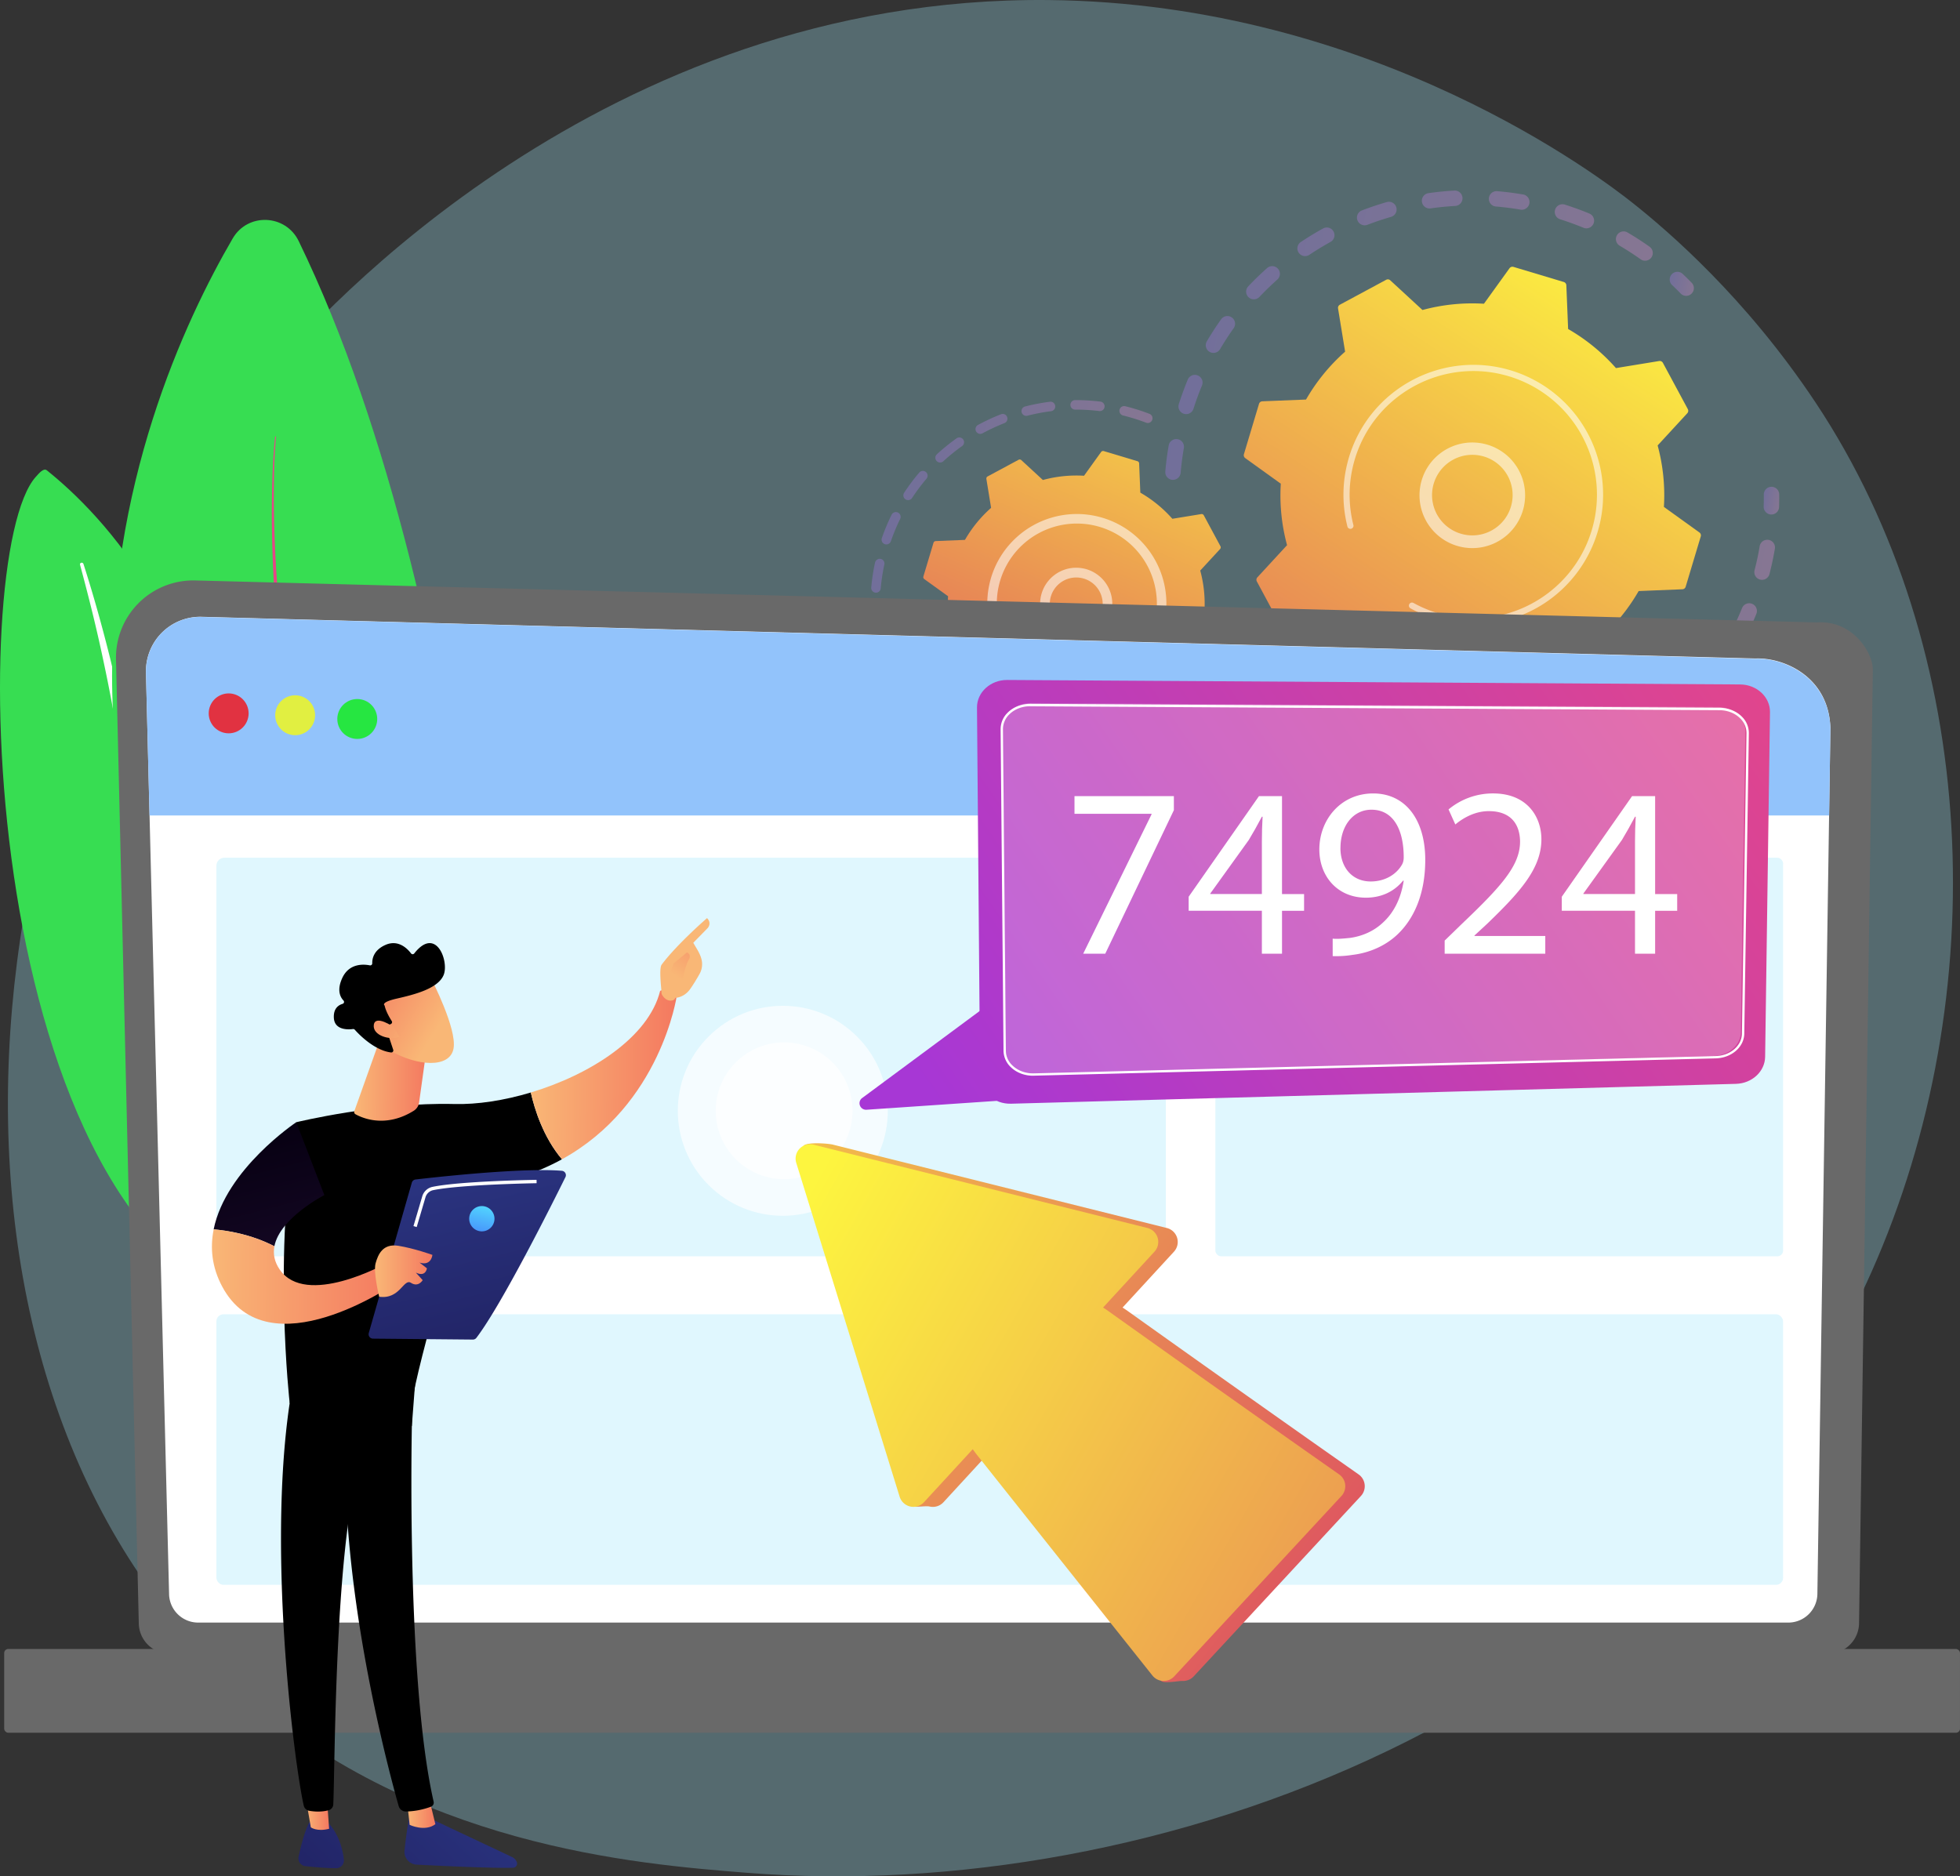 <svg xmlns="http://www.w3.org/2000/svg" xmlns:xlink="http://www.w3.org/1999/xlink" viewBox="0 0 2746.53 2629.41"><rect x="0" y="0" width="2746.53" height="2629.41" fill="#333333" stroke="none"/><defs><style>.cls-1{isolation:isolate;}.cls-2,.cls-22{fill:#a6e9fc;}.cls-2,.cls-6{opacity:0.3;}.cls-3{fill:#37dd52;}.cls-13,.cls-20,.cls-26,.cls-4,.cls-44{fill:#fff;}.cls-4{mix-blend-mode:soft-light;}.cls-5{fill:#e54687;}.cls-7{fill:url(#linear-gradient);}.cls-8{fill:url(#linear-gradient-2);}.cls-9{fill:url(#linear-gradient-3);}.cls-10{fill:url(#linear-gradient-4);}.cls-11{fill:url(#linear-gradient-5);}.cls-12{fill:url(#linear-gradient-6);}.cls-13{opacity:0.56;}.cls-14{fill:url(#linear-gradient-7);}.cls-15{fill:url(#linear-gradient-8);}.cls-16{fill:url(#linear-gradient-9);}.cls-17{fill:url(#linear-gradient-10);}.cls-18{fill:url(#linear-gradient-11);}.cls-19{fill:#696969;}.cls-21{fill:#92c3fb;}.cls-22{opacity:0.35;}.cls-23{fill:#fc0000;}.cls-23,.cls-24,.cls-25{opacity:0.74;}.cls-24{fill:#fdff00;}.cls-25{fill:#00f301;}.cls-26{opacity:0.67;}.cls-27{fill:url(#linear-gradient-12);}.cls-28{fill:url(#linear-gradient-13);}.cls-29{fill:url(#linear-gradient-14);}.cls-30{fill:url(#linear-gradient-15);}.cls-31{fill:url(#linear-gradient-16);}.cls-32{fill:url(#linear-gradient-17);}.cls-33{fill:url(#linear-gradient-18);}.cls-34{fill:url(#Gradiente_sem_nome_10);}.cls-35{fill:url(#linear-gradient-19);}.cls-36{fill:url(#linear-gradient-20);}.cls-37{fill:url(#linear-gradient-21);}.cls-38{fill:url(#linear-gradient-22);}.cls-39{fill:url(#linear-gradient-23);}.cls-40{fill:url(#linear-gradient-24);}.cls-41{fill:url(#linear-gradient-25);}.cls-42{fill:url(#linear-gradient-26);}.cls-43{fill:url(#linear-gradient-27);}.cls-44{opacity:0.23;}.cls-45{fill:url(#linear-gradient-28);}.cls-46{fill:url(#linear-gradient-29);}.cls-47{fill:url(#linear-gradient-30);}.cls-48{fill:url(#linear-gradient-31);}</style><linearGradient id="linear-gradient" x1="2198.1" y1="368.4" x2="2813.32" y2="368.4" gradientTransform="translate(51.96 40.6) rotate(10.92)" gradientUnits="userSpaceOnUse"><stop offset="0" stop-color="#b37cff"/><stop offset="1" stop-color="#f895e7"/></linearGradient><linearGradient id="linear-gradient-2" x1="2843.23" y1="206.33" x2="2879.17" y2="206.33" xlink:href="#linear-gradient"/><linearGradient id="linear-gradient-3" x1="3029.75" y1="480.88" x2="3054.41" y2="480.88" xlink:href="#linear-gradient"/><linearGradient id="linear-gradient-4" x1="2425.99" y1="761.36" x2="3059.69" y2="761.36" xlink:href="#linear-gradient"/><linearGradient id="linear-gradient-5" x1="2362.82" y1="894.96" x2="2398.3" y2="894.96" xlink:href="#linear-gradient"/><linearGradient id="linear-gradient-6" x1="2746.58" y1="747.52" x2="2077.63" y2="1773.25" gradientUnits="userSpaceOnUse"><stop offset="0" stop-color="#fdf53f"/><stop offset="1" stop-color="#d93c65"/></linearGradient><linearGradient id="linear-gradient-7" x1="1832.15" y1="880.86" x2="1849.69" y2="880.86" xlink:href="#linear-gradient"/><linearGradient id="linear-gradient-8" x1="1825.04" y1="683.84" x2="2168.73" y2="683.84" xlink:href="#linear-gradient"/><linearGradient id="linear-gradient-9" x1="1978.45" y1="1013.31" x2="2370.72" y2="1013.31" xlink:href="#linear-gradient"/><linearGradient id="linear-gradient-10" x1="1935.32" y1="1037.87" x2="1962.15" y2="1037.87" xlink:href="#linear-gradient"/><linearGradient id="linear-gradient-11" x1="2162.27" y1="799.05" x2="1805.5" y2="1621.61" xlink:href="#linear-gradient-6"/><linearGradient id="linear-gradient-12" x1="14116.39" y1="2823.09" x2="13668.49" y2="3310.27" gradientTransform="translate(-12907.78 -63.47) rotate(0.54)" gradientUnits="userSpaceOnUse"><stop offset="0" stop-color="#2b3582"/><stop offset="1" stop-color="#150e42"/></linearGradient><linearGradient id="linear-gradient-13" x1="13971.01" y1="2859.27" x2="14010.79" y2="2859.27" gradientTransform="translate(-12907.78 -63.47) rotate(0.54)" gradientUnits="userSpaceOnUse"><stop offset="0" stop-color="#f9b776"/><stop offset="1" stop-color="#f47960"/></linearGradient><linearGradient id="linear-gradient-14" x1="14015.91" y1="2730.7" x2="13568" y2="3217.9" xlink:href="#linear-gradient-12"/><linearGradient id="linear-gradient-15" x1="13827.62" y1="2857.22" x2="13861.97" y2="2857.22" xlink:href="#linear-gradient-13"/><linearGradient id="linear-gradient-16" x1="14134.77" y1="1821.32" x2="14338.03" y2="1821.32" xlink:href="#linear-gradient-13"/><linearGradient id="linear-gradient-17" x1="-3846.02" y1="1786.32" x2="-3709.63" y2="2096.64" gradientTransform="matrix(-1, -0.01, -0.01, 1, -2461.06, 36.7)" xlink:href="#linear-gradient-13"/><linearGradient id="linear-gradient-18" x1="14337.05" y1="1683.91" x2="14393.97" y2="1596.41" xlink:href="#linear-gradient-13"/><linearGradient id="Gradiente_sem_nome_10" x1="-1176.02" y1="1967.83" x2="-1411.53" y2="2874.56" gradientTransform="matrix(-1, 0, 0, 1, -364.17, 0)" gradientUnits="userSpaceOnUse"><stop offset="0" stop-color="#060011"/><stop offset="1" stop-color="#4c246d"/></linearGradient><linearGradient id="linear-gradient-19" x1="13689.99" y1="2109.21" x2="13947.21" y2="2109.21" xlink:href="#linear-gradient-13"/><linearGradient id="linear-gradient-20" x1="13887.51" y1="1834.23" x2="13989.21" y2="1834.23" xlink:href="#linear-gradient-13"/><linearGradient id="linear-gradient-21" x1="4917.25" y1="7838.4" x2="4879.25" y2="7713.05" gradientTransform="matrix(0.75, -0.66, 0.66, 0.75, -7774.38, -818.16)" xlink:href="#linear-gradient-13"/><linearGradient id="linear-gradient-22" x1="4878.4" y1="7837.81" x2="4844.21" y2="7725.04" gradientTransform="matrix(0.75, -0.66, 0.66, 0.75, -7774.38, -818.16)" xlink:href="#linear-gradient-13"/><linearGradient id="linear-gradient-23" x1="13727.86" y1="2012.35" x2="13869.79" y2="2603.75" gradientTransform="translate(-12639.5)" xlink:href="#linear-gradient-12"/><linearGradient id="linear-gradient-24" x1="13630.6" y1="2168.81" x2="13711.02" y2="2168.81" gradientTransform="translate(-12639.5)" xlink:href="#linear-gradient-13"/><linearGradient id="linear-gradient-25" x1="-1509.74" y1="2075.43" x2="-1488.52" y2="2163.81" gradientTransform="matrix(-1, 0, 0, 1, -364.17, 0)" gradientUnits="userSpaceOnUse"><stop offset="0" stop-color="#53d8ff"/><stop offset="1" stop-color="#3840f7"/></linearGradient><linearGradient id="linear-gradient-26" x1="1769.49" y1="1923.12" x2="3090.93" y2="1004.72" gradientUnits="userSpaceOnUse"><stop offset="0" stop-color="#a737d5"/><stop offset="1" stop-color="#ef497a"/></linearGradient><linearGradient id="linear-gradient-27" x1="1830.05" y1="2010.26" x2="3151.5" y2="1091.85" xlink:href="#linear-gradient-26"/><linearGradient id="linear-gradient-28" x1="1147.52" y1="1768.4" x2="2474.93" y2="2785.07" xlink:href="#linear-gradient-6"/><linearGradient id="linear-gradient-29" x1="1144.29" y1="1706.72" x2="2525.35" y2="2764.48" xlink:href="#linear-gradient-6"/><linearGradient id="linear-gradient-30" x1="1526.72" y1="2181.2" x2="3153.37" y2="3112.18" xlink:href="#linear-gradient-6"/><linearGradient id="linear-gradient-31" x1="1567.91" y1="2109.22" x2="3194.57" y2="3040.2" xlink:href="#linear-gradient-6"/></defs><g class="cls-1"><g id="Illustration"><path class="cls-2" d="M3088,2170.13c-276.11,620.58-1005,887.13-1576,841.69-155.92-12.41-469.65-37.38-714.61-260.13-470.42-427.77-398-1321.92,52.36-1848.35,58-67.8,459.42-522,1085-515.93,458,4.45,779.45,253.22,818.54,284.21,49.37,39.16,158.28,132.19,256.44,279.78C3240.27,1298.2,3260.55,1782.33,3088,2170.13Z" transform="translate(-465.61 -387.35)"/><path class="cls-3" d="M515.93,1055.4c4.62-5.09,10.73-12.58,15.25-9,73.16,58.46,251.77,235.13,235.75,556.84C746.83,2006.91,846.09,2150,962.4,2235c-24.14,2.79-70,5.65-122.4-9C434.42,2112.48,417.1,1164.31,515.93,1055.4Z" transform="translate(-465.61 -387.35)"/><path class="cls-4" d="M577.76,1178.78c12,44.37,23.15,88.91,32.56,133.73q14.46,67.14,24.61,134.85c6.56,45.13,12.24,90.34,15.89,135.65,3.87,45.3,5.68,90.65,7.34,136.17,1.93,45.5,3.6,91.34,10.2,137.31s18.94,91.92,39.75,134.72c5.2,10.67,10.62,21.3,16.64,31.53,5.82,10.34,12.12,20.45,18.6,30.46a521,521,0,0,0,43.38,57.33c31.81,36.23,69.25,68,109.84,94.56a9.43,9.43,0,0,0,12.81-2.14,8.63,8.63,0,0,0-2.44-12.09l0,0c-9.69-6.72-19.28-13.53-28.54-20.71-4.69-3.53-9.21-7.24-13.8-10.87-4.45-3.78-9.05-7.41-13.37-11.32a498.25,498.25,0,0,1-49.1-49.35c-30.36-34.85-55.55-74-75.5-114.89a441.73,441.73,0,0,1-24.33-63.28,488.49,488.49,0,0,1-14.5-66c-6.77-44.61-8.82-90-11.08-135.47s-5-91.22-9.65-136.83q-3.39-34.2-8.06-68.31c-1.49-11.37-3.2-22.72-4.9-34.07s-3.69-22.67-5.66-34q-12-67.87-28.3-135c-11.12-44.7-23.47-89.15-37.59-133.12a2.59,2.59,0,0,0-3.1-1.66A2.28,2.28,0,0,0,577.76,1178.78Z" transform="translate(-465.61 -387.35)"/><path class="cls-3" d="M1154.28,2352c14.89,13,38.1,1.85,37.46-17.88-7.06-217.26-50.83-1080-307.56-1608.9-18.33-37.76-71.3-40.05-92.45-3.78C658.11,950.62,354.59,1655.59,1154.28,2352Z" transform="translate(-465.61 -387.35)"/><path class="cls-5" d="M851.11,999.44c-3,28.49-3.94,57.1-4.4,85.7s0,57.22,1.09,85.81c2.1,57.19,6.88,114.26,13.47,171.12s15.26,113.48,25.5,169.82,22.56,112.29,36,168l10.41,41.68,11.14,41.5,5.6,20.73,6,20.64,12,41.25c16.91,54.73,34.31,109.35,53.85,163.22q57.67,162,129.94,318.29a11.65,11.65,0,0,0,21.16-9.75l-.09-.18q-74.07-154.12-134.33-314.45c-20.29-53.29-38.48-107.36-56.2-161.57l-12.61-40.88-6.3-20.44-5.91-20.56-11.75-41.13-11-41.34c-14.27-55.23-27.44-110.78-38.55-166.76s-20.62-112.27-28.15-168.86-13.16-113.44-16.17-170.47q-2.37-42.76-2.48-85.62c0-28.54.52-57.15,3-85.57v0a.6.6,0,0,0-.55-.65A.59.59,0,0,0,851.11,999.44Z" transform="translate(-465.61 -387.35)"/><g class="cls-6"><path class="cls-7" d="M2107.25,1059.62a10.78,10.78,0,0,1-8.69-11.51c1-12.14,2.64-24.41,4.73-36.48a10.77,10.77,0,0,1,12.46-8.79l.21,0a10.78,10.78,0,0,1,8.58,12.43c-2,11.46-3.49,23.12-4.49,34.65a10.79,10.79,0,0,1-11.68,9.82A10.41,10.41,0,0,1,2107.25,1059.62Zm18.47-92.13a11.3,11.3,0,0,1-1.24-.32,10.78,10.78,0,0,1-7-13.55c3.71-11.66,8-23.27,12.62-34.52a10.79,10.79,0,0,1,19.93,8.26c-4.44,10.69-8.47,21.73-12,32.81A10.79,10.79,0,0,1,2125.72,967.49ZM2164,881.71a10.55,10.55,0,0,1-3.44-1.3,10.78,10.78,0,0,1-3.81-14.77c6.2-10.52,12.93-20.9,20-30.85a10.78,10.78,0,1,1,17.57,12.51c-6.72,9.45-13.12,19.31-19,29.3A10.79,10.79,0,0,1,2164,881.71Zm56.53-75.07a10.61,10.61,0,0,1-5.36-2.76,10.79,10.79,0,0,1-.42-15.25c8.4-8.87,17.29-17.48,26.42-25.6a10.78,10.78,0,0,1,14.33,16.12c-8.66,7.71-17.1,15.89-25.09,24.32A10.74,10.74,0,0,1,2220.56,806.64Zm71.85-60.58a10.78,10.78,0,0,1-3.95-19.56c10.14-6.77,20.71-13.2,31.42-19.11a10.79,10.79,0,0,1,10.42,18.89c-10.18,5.62-20.22,11.73-29.86,18.16A10.74,10.74,0,0,1,2292.41,746.06Zm83.46-43.17a10.79,10.79,0,0,1-1.83-20.67c11.4-4.36,23.13-8.3,34.87-11.68a10.79,10.79,0,0,1,6,20.73c-11.15,3.22-22.3,7-33.13,11.1A10.68,10.68,0,0,1,2375.87,702.89Zm393,49.62a10.68,10.68,0,0,1-4.19-1.79c-9.45-6.71-19.32-13.09-29.34-19a10.78,10.78,0,1,1,10.92-18.6c10.55,6.19,21,12.91,30.9,20a10.79,10.79,0,0,1-8.29,19.39ZM2466.76,679.3a10.79,10.79,0,0,1,.52-21.27c12.09-1.73,24.4-2.94,36.59-3.62a10.79,10.79,0,0,1,1.2,21.54c-11.58.64-23.27,1.8-34.74,3.43A10.65,10.65,0,0,1,2466.76,679.3Zm219.79,27.83a10.08,10.08,0,0,1-2.08-.62c-10.72-4.42-21.77-8.43-32.85-11.94a10.79,10.79,0,0,1,6.51-20.57c11.65,3.69,23.29,7.92,34.57,12.57a10.78,10.78,0,0,1-6.15,20.56Zm-125.91-30.52a10.79,10.79,0,0,1,3-21.34c12.15,1,24.42,2.59,36.47,4.66l.23,0a10.79,10.79,0,0,1-3.87,21.22c-11.44-1.95-23.1-3.44-34.65-4.41C2561.4,676.73,2561,676.68,2560.64,676.61Z" transform="translate(-465.61 -387.35)"/><path class="cls-8" d="M2826.39,801.75a10.66,10.66,0,0,1-5.67-3.06c-3.88-4-7.91-8-12-11.8a10.78,10.78,0,0,1,14.82-15.67c4.28,4,8.52,8.22,12.6,12.41a10.79,10.79,0,0,1-9.77,18.12Z" transform="translate(-465.61 -387.35)"/></g><g class="cls-6"><path class="cls-9" d="M2945.76,1108.17a10.79,10.79,0,0,1-8.73-10.93c.18-5.56.24-11.22.18-16.81a10.79,10.79,0,0,1,21.58-.21c.05,5.89,0,11.85-.2,17.7a10.79,10.79,0,0,1-11.12,10.44A11.77,11.77,0,0,1,2945.76,1108.17Z" transform="translate(-465.61 -387.35)"/><path class="cls-10" d="M2446.73,1507.78q-7.3-1.41-14.63-3.08a10.79,10.79,0,0,1,4.8-21c11.25,2.57,22.59,4.67,33.82,6.27a10.79,10.79,0,0,1-3,21.36C2460.73,1510.3,2453.68,1509.12,2446.73,1507.78Zm-69.15-19.5a11.11,11.11,0,0,1-1.77-.5c-11.27-4.24-22.48-9-33.32-14.16a10.78,10.78,0,0,1,9.26-19.48c10.3,4.9,20.95,9.42,31.65,13.45a10.79,10.79,0,0,1-5.82,20.69Zm146.71,27.1a10.79,10.79,0,0,1,2.1-21.38c11.4,0,23-.38,34.34-1.3a10.78,10.78,0,1,1,1.73,21.5c-12,1-24.16,1.43-36.16,1.37A11,11,0,0,1,2524.29,1515.38Zm-229.17-69a10.94,10.94,0,0,1-3.88-1.58c-10-6.6-19.93-13.72-29.38-21.14a10.78,10.78,0,0,1,13.32-17c9,7,18.36,13.8,27.91,20.07a10.79,10.79,0,0,1-8,19.61Zm321.06,59.17a10.79,10.79,0,0,1-.29-21.13c11.12-2.46,22.3-5.42,33.21-8.82a10.79,10.79,0,1,1,6.41,20.6c-11.49,3.57-23.26,6.7-35,9.28A10.7,10.7,0,0,1,2616.18,1505.55Zm87.51-29.76a10.78,10.78,0,0,1-2.54-20.36c10.35-4.84,20.61-10.18,30.5-15.86a10.79,10.79,0,0,1,10.75,18.71c-10.42,6-21.22,11.59-32.1,16.69A10.75,10.75,0,0,1,2703.69,1475.79Zm78.94-48.12a10.79,10.79,0,0,1-4.54-19.13c9-7,17.91-14.43,26.32-22.12a10.79,10.79,0,1,1,14.56,15.92c-8.86,8.09-18.18,15.93-27.7,23.28A10.78,10.78,0,0,1,2782.63,1427.67Zm66.56-64.19A10.79,10.79,0,0,1,2843,1346c7.3-8.79,14.31-18,20.83-27.35a10.79,10.79,0,1,1,17.7,12.33c-6.87,9.86-14.25,19.55-21.94,28.8A10.77,10.77,0,0,1,2849.19,1363.48Zm50.87-77.27a10.79,10.79,0,0,1-7.57-15.49c5.17-10.16,10-20.67,14.28-31.25a10.79,10.79,0,1,1,20,8.13c-4.53,11.14-9.59,22.21-15,32.91A10.79,10.79,0,0,1,2900.06,1286.21Zm32.63-86.5-.65-.14a10.79,10.79,0,0,1-7.77-13.13c2.1-8.15,4-16.45,5.55-24.69.58-3,1.12-6,1.62-9a10.79,10.79,0,0,1,12.45-8.82,10.67,10.67,0,0,1,8.82,12.44c-.53,3.14-1.1,6.27-1.71,9.41-1.67,8.67-3.63,17.41-5.83,26A10.78,10.78,0,0,1,2932.69,1199.71Z" transform="translate(-465.61 -387.35)"/><path class="cls-11" d="M2223.74,1387.16a10.74,10.74,0,0,1-5.71-3.1c-4.06-4.2-8.1-8.57-12-13a10.78,10.78,0,1,1,16.12-14.33c3.73,4.19,7.57,8.34,11.42,12.33a10.79,10.79,0,0,1-9.81,18.08Z" transform="translate(-465.61 -387.35)"/></g><path class="cls-12" d="M2261.72,1267.07a5,5,0,0,0,5.25,2.58l60.55-9.89a267.54,267.54,0,0,0,67.09,54.76l2.49,61.26a5.05,5.05,0,0,0,3.59,4.63l70.49,21.15a5.07,5.07,0,0,0,5.55-1.89l35.8-49.78a267.37,267.37,0,0,0,86.15-8.78l45.11,41.59a5,5,0,0,0,5.8.73l64.8-34.89a5,5,0,0,0,2.59-5.25l-9.89-60.56a267.11,267.11,0,0,0,54.75-67.09l61.27-2.49a5,5,0,0,0,4.62-3.58l21.15-70.5a5,5,0,0,0-1.88-5.54l-49.78-35.8a267.31,267.31,0,0,0-8.78-86.15L2830,966.47a5.06,5.06,0,0,0,.73-5.81l-34.9-64.8a5.05,5.05,0,0,0-5.25-2.59l-60.55,9.9A267.15,267.15,0,0,0,2663,848.41l-2.49-61.27a5.05,5.05,0,0,0-3.59-4.62l-70.49-21.15a5,5,0,0,0-5.54,1.89L2545.05,813a267.28,267.28,0,0,0-86.14,8.78l-45.12-41.59a5,5,0,0,0-5.8-.73l-64.8,34.89a5,5,0,0,0-2.59,5.25l9.89,60.56a267.11,267.11,0,0,0-54.75,67.09l-61.27,2.48a5,5,0,0,0-4.62,3.59l-21.15,70.5a5,5,0,0,0,1.89,5.54l49.78,35.8a267.06,267.06,0,0,0,8.78,86.15l-41.59,45.11a5,5,0,0,0-.73,5.81Z" transform="translate(-465.61 -387.35)"/><path class="cls-13" d="M2514.73,1154.1a74,74,0,1,1,10.79,1.27A74.1,74.1,0,0,1,2514.73,1154.1Zm24.92-128.32a57.69,57.69,0,0,0-8.35-1,56.45,56.45,0,1,0,8.35,1Z" transform="translate(-465.61 -387.35)"/><path class="cls-13" d="M2496,1259.3a182.56,182.56,0,0,1-18.15-4.46h0c-1.9-.56-3.78-1.16-5.66-1.79a183.12,183.12,0,0,1-26.79-11.43l-.35-.18-1-.53-1.92-1.05a4.31,4.31,0,0,1-2.16-4.59,4.45,4.45,0,0,1,.47-1.27,4.31,4.31,0,0,1,5.86-1.69,173.44,173.44,0,0,0,197.18-20.72,172.17,172.17,0,0,0,52.6-81.19,177.75,177.75,0,0,0,4.26-17.32,173.31,173.31,0,0,0-120.44-198.44c-91.55-27.45-188.3,24.67-215.75,116.18a169.84,169.84,0,0,0-4.2,17.1,172.65,172.65,0,0,0,2.15,75.18,4.44,4.44,0,0,1,.06,1.88,4.32,4.32,0,0,1-8.42.24,181.43,181.43,0,0,1-2.27-78.93q1.76-9,4.41-18c28.82-96.07,130.46-150.77,226.5-122a182,182,0,0,1,126.44,208.32q-1.77,9.13-4.47,18.18A181.95,181.95,0,0,1,2496,1259.3Z" transform="translate(-465.61 -387.35)"/><g class="cls-6"><path class="cls-14" d="M1692,1269a6.66,6.66,0,0,1-5.37-5.91c-.53-5.63-.91-11.35-1.11-17a6.66,6.66,0,1,1,13.32-.46c.19,5.39.55,10.84,1.06,16.21a6.64,6.64,0,0,1-7.9,7.17Z" transform="translate(-465.61 -387.35)"/><path class="cls-15" d="M1691.84,1217.79a6.66,6.66,0,0,1-5.36-7.13,289.53,289.53,0,0,1,4.07-29q.59-3,1.24-6a6.89,6.89,0,0,1,7.91-5.12,6.67,6.67,0,0,1,5.12,7.91c-.42,1.93-.81,3.85-1.18,5.78a277.14,277.14,0,0,0-3.9,27.68,6.65,6.65,0,0,1-7.22,6C1692.29,1217.86,1692.06,1217.83,1691.84,1217.79Zm14.53-67.63a6,6,0,0,1-.92-.25,6.67,6.67,0,0,1-4.12-8.48A288.39,288.39,0,0,1,1715,1108.7a6.66,6.66,0,0,1,12,5.87,275.19,275.19,0,0,0-13,31.23A6.67,6.67,0,0,1,1706.37,1150.16Zm30.5-62.09a6.66,6.66,0,0,1-4.3-10.2,287.68,287.68,0,0,1,21.28-28.39,6.66,6.66,0,0,1,10.14,8.63,273.56,273.56,0,0,0-20.28,27.08A6.68,6.68,0,0,1,1736.87,1088.07Zm44.83-52.69a6.66,6.66,0,0,1-3.23-11.45,287.53,287.53,0,0,1,27.57-22.32,6.66,6.66,0,0,1,7.72,10.86,275.89,275.89,0,0,0-26.29,21.28A6.62,6.62,0,0,1,1781.7,1035.38ZM1838,995.24a6.66,6.66,0,0,1-1.92-12.4,291.88,291.88,0,0,1,32.15-14.94,6.66,6.66,0,1,1,4.87,12.4,278.69,278.69,0,0,0-30.67,14.26A6.66,6.66,0,0,1,1838,995.24ZM1902.4,970a6.67,6.67,0,0,1-.39-13,284.85,284.85,0,0,1,34.81-6.65,6.66,6.66,0,0,1,1.69,13.22,272.17,272.17,0,0,0-33.2,6.34A6.67,6.67,0,0,1,1902.4,970Zm68.57-8.75a6.66,6.66,0,0,1,1.25-13.2,287.78,287.78,0,0,1,35.4,2.1,6.66,6.66,0,0,1-1.61,13.23,274.8,274.8,0,0,0-33.76-2A6,6,0,0,1,1971,961.25ZM2072.69,980a6.61,6.61,0,0,1-1.13-.33,277.87,277.87,0,0,0-28-9c-1.43-.39-2.85-.76-4.27-1.1a6.67,6.67,0,0,1-4.87-8.07,6.6,6.6,0,0,1,8.07-4.87c1.51.38,3,.76,4.52,1.17a289.7,289.7,0,0,1,29.32,9.48,6.66,6.66,0,0,1-3.64,12.76Z" transform="translate(-465.61 -387.35)"/></g><g class="cls-6"><path class="cls-16" d="M1922.51,1519.1A6.66,6.66,0,0,1,1925,1506a274.41,274.41,0,0,0,33,3.89,6.66,6.66,0,1,1-.75,13.3,290.88,290.88,0,0,1-34.63-4.07Zm-33.13-8-.7-.18a292.22,292.22,0,0,1-32.68-12.2,6.67,6.67,0,0,1,5.41-12.19,276.79,276.79,0,0,0,31.18,11.65,6.67,6.67,0,0,1-3.21,12.92Zm101,11.84a6.66,6.66,0,0,1,.82-13.19,274.28,274.28,0,0,0,33-4.22,6.67,6.67,0,0,1,2.49,13.1,288.72,288.72,0,0,1-34.61,4.41A6.46,6.46,0,0,1,1990.42,1522.92Zm-163.23-39.49a6.63,6.63,0,0,1-2.17-.83,284,284,0,0,1-28.78-19.75,6.66,6.66,0,1,1,8.2-10.5,275.21,275.21,0,0,0,27.44,18.83,6.66,6.66,0,0,1-4.69,12.25Zm230,26.78a6.66,6.66,0,0,1-.77-12.89,273.77,273.77,0,0,0,31-12,6.66,6.66,0,0,1,5.57,12.11,289.54,289.54,0,0,1-32.52,12.62A6.72,6.72,0,0,1,2057.24,1510.21Zm61.82-28.37a6.67,6.67,0,0,1-2.23-12.22,278,278,0,0,0,27.26-19.1,6.66,6.66,0,0,1,8.29,10.43,292,292,0,0,1-28.57,20A6.64,6.64,0,0,1,2119.06,1481.84Zm53.26-42.36a6.67,6.67,0,0,1-3.48-11.22,272.33,272.33,0,0,0,21.87-25.08,6.66,6.66,0,1,1,10.56,8.13,287.58,287.58,0,0,1-22.94,26.3A6.68,6.68,0,0,1,2172.32,1439.48Z" transform="translate(-465.61 -387.35)"/><path class="cls-17" d="M1773.3,1441.36a6.62,6.62,0,0,1-3.45-1.83c-4-4-8-8.2-11.68-12.39a6.66,6.66,0,1,1,10-8.85c3.55,4,7.3,8,11.15,11.82a6.66,6.66,0,0,1-6,11.25Z" transform="translate(-465.61 -387.35)"/></g><path class="cls-18" d="M1795,1357.91a3.38,3.38,0,0,0,3.51,1.73l40.53-6.62a179.1,179.1,0,0,0,44.89,36.64l1.66,41a3.4,3.4,0,0,0,2.4,3.1l47.18,14.15a3.38,3.38,0,0,0,3.7-1.26l24-33.31a178.89,178.89,0,0,0,57.65-5.88l30.18,27.83a3.39,3.39,0,0,0,3.89.49l43.36-23.35a3.37,3.37,0,0,0,1.73-3.51l-6.62-40.52a178.71,178.71,0,0,0,36.64-44.9l41-1.66a3.36,3.36,0,0,0,3.09-2.4l14.15-47.17a3.36,3.36,0,0,0-1.26-3.71l-33.31-24a178.88,178.88,0,0,0-5.87-57.65l27.83-30.18a3.39,3.39,0,0,0,.49-3.89l-23.35-43.36a3.38,3.38,0,0,0-3.52-1.73l-40.52,6.62a178.66,178.66,0,0,0-44.89-36.64l-1.67-41a3.35,3.35,0,0,0-2.4-3.09l-47.17-14.15a3.36,3.36,0,0,0-3.71,1.26l-23.95,33.31A178.61,178.61,0,0,0,1927,1060l-30.19-27.83a3.34,3.34,0,0,0-3.88-.49L1849.55,1055a3.37,3.37,0,0,0-1.73,3.52l6.61,40.52a178.84,178.84,0,0,0-36.63,44.89l-41,1.67a3.35,3.35,0,0,0-3.09,2.4l-14.16,47.17a3.38,3.38,0,0,0,1.27,3.71l33.31,24a178.85,178.85,0,0,0,5.87,57.64l-27.83,30.19a3.38,3.38,0,0,0-.49,3.88Z" transform="translate(-465.61 -387.35)"/><path class="cls-13" d="M1964.1,1283.18a50.57,50.57,0,1,1,7.42.87A51.85,51.85,0,0,1,1964.1,1283.18Zm16.68-85.87a38.3,38.3,0,0,0-5.4-.64,37.07,37.07,0,0,0-3.27,74.07h0a37.07,37.07,0,0,0,8.67-73.43Z" transform="translate(-465.61 -387.35)"/><path class="cls-13" d="M1951,1356.39q-6.21-1.2-12.39-3.05a126,126,0,0,1-23.62-9.78l-1-.56a6.66,6.66,0,1,1,6.43-11.66,112.6,112.6,0,0,0,22,9.23h0l1.26.37a111.06,111.06,0,0,0,54.9,1.84,112.87,112.87,0,0,0,28.36-10.4l.22-.12.67-.36a112.15,112.15,0,1,0-162-71.26,6.66,6.66,0,1,1-12.91,3.27,125.25,125.25,0,0,1-1.57-54.45q1.22-6.26,3-12.38a125.51,125.51,0,0,1,243.5,59.58c-.81,4.19-1.84,8.38-3.08,12.53C2076.18,1331.36,2013.36,1368.42,1951,1356.39Z" transform="translate(-465.61 -387.35)"/><path class="cls-19" d="M660.08,2661.73a43.09,43.09,0,0,0,43,42.95H3027.69a43.1,43.1,0,0,0,43-42.95L3090,1325.83c0-23.62-27.83-69.73-78.83-66.26L739.31,1200.78a108.33,108.33,0,0,0-111.15,110.8Z" transform="translate(-465.61 -387.35)"/><path class="cls-20" d="M702.52,2620.53a40.79,40.79,0,0,0,40.67,40.67H2971.63a40.79,40.79,0,0,0,40.67-40.67l18.25-1212.74c-2.15-73-66.13-99.21-104.91-97.66L748.25,1251.71a76.13,76.13,0,0,0-78.11,77.91Z" transform="translate(-465.61 -387.35)"/><rect class="cls-19" x="471.5" y="2698.2" width="2740.64" height="117.38" rx="5.65" transform="translate(3218.02 5126.42) rotate(180)"/><path class="cls-21" d="M3028.74,1530.09l1.81-121.52c-2.15-73-66.13-99.6-104.91-98L748.25,1251.91a76,76,0,0,0-55.76,22.1,77.72,77.72,0,0,0-22.35,56.45l5,199.63Z" transform="translate(-465.61 -387.35)"/><rect class="cls-22" x="303.25" y="1201.98" width="1330.43" height="558.58" rx="11.17"/><rect class="cls-22" x="1703.08" y="1201.98" width="795.55" height="558.58" rx="8"/><rect class="cls-22" x="303.25" y="1841.8" width="2195.38" height="379.16" rx="9.83"/><circle class="cls-23" cx="786.04" cy="1387.05" r="27.96" transform="translate(-936.58 19.03) rotate(-22.5)"/><circle class="cls-24" cx="879.24" cy="1389.74" r="27.96" transform="translate(-1140.94 1538.82) rotate(-76.72)"/><circle class="cls-25" cx="500.63" cy="1007.57" r="27.96"/><circle class="cls-26" cx="1562.56" cy="1943.98" r="147.14" transform="translate(-1382.55 1286.93) rotate(-45)"/><circle class="cls-26" cx="1564.38" cy="1943.98" r="95.88" transform="translate(-1382.02 1288.21) rotate(-45)"/><path class="cls-27" d="M1039.86,2928.66s-4.89,26.22-7.41,52.19a17.91,17.91,0,0,0,16.94,19.57c34.61,1.77,108.63,5.28,135.21,4.35a5.83,5.83,0,0,0,5.21-7.93,13.06,13.06,0,0,0-6.61-7.1l-121.78-57.38Z" transform="translate(-465.61 -387.35)"/><path class="cls-28" d="M1036.21,2913.2l3.42,31.44s21.33,10.18,36.07-.91l-8.54-35.09Z" transform="translate(-465.61 -387.35)"/><path d="M1044.64,2322.69c-1.69,8.19-12.55,409.25,28.62,589.43a6.11,6.11,0,0,1-3.65,7.06,106.31,106.31,0,0,1-35,6.76,10.5,10.5,0,0,1-10.35-7.64c-11.86-41.82-68.6-251.35-74.35-451-6.44-223.14.07-7.6.07-7.6l6.33-137.83Z" transform="translate(-465.61 -387.35)"/><path class="cls-29" d="M899,2941s-7.51,13.19-15,48.35a10.92,10.92,0,0,0,9.49,13.17c11.42,1.24,29,2.85,43.1,2.89a10.89,10.89,0,0,0,10.9-12c-1.44-12.88-6.1-34-21-50.6Z" transform="translate(-465.61 -387.35)"/><path class="cls-30" d="M892.93,2900.56l8.25,47.58s8.55,6.49,25.63,2L923.14,2899Z" transform="translate(-465.61 -387.35)"/><path d="M874.81,2333.38c-37.09,211.31,2.62,523.16,16.43,584.26a9.49,9.49,0,0,0,7.6,7.29c6.42,1.13,17,2.1,27.44-.83a8.71,8.71,0,0,0,6.34-8c2.41-49.26,1.82-351.84,35.63-471.1a27.22,27.22,0,0,1,10.62-14.88l63.85-44.48,5.56-72.84Z" transform="translate(-465.61 -387.35)"/><path d="M1102.09,1934.49C997,1931.75,880.78,1960,880.78,1960c-33.07,182.49-9.24,393.57-9.24,393.57,81.16,22.11,173.27-11.4,173.27-11.4,14.25-76.27,79.4-290.68,79.4-290.68,51.41-5.89,93.85-20.3,128.87-39.55-26.28-31.06-38.43-70.37-43.65-93.58C1172.16,1929.53,1134.5,1935.34,1102.09,1934.49Z" transform="translate(-465.61 -387.35)"/><path class="cls-31" d="M1414,1782.66c-10.2-12.57-23.33-6.8-23.33-6.8-16.09,65.18-97.68,117.38-181.24,142.48,5.22,23.21,17.37,62.52,43.65,93.58C1392.08,1935.5,1414,1782.66,1414,1782.66Z" transform="translate(-465.61 -387.35)"/><path class="cls-32" d="M1411.46,1785.8c1,3.45-11.51,8.56-18.74-5.56-.19-6.73-4-35.61.06-41.06,21.71-29,63.59-65.21,63.59-65.21,7,7,1.1,13.74,1.1,13.74l-20.34,20.8c4.14,7.65,9.22,14.13,11.54,23.37a28.2,28.2,0,0,1-3,20.75c-3.59,6.34-8.5,14.57-13.12,21C1423.78,1785.83,1411.46,1785.8,1411.46,1785.8Z" transform="translate(-465.61 -387.35)"/><path class="cls-33" d="M1428.18,1722l-18.51,15.39-5.91,15.44,16.2,18.32s5.8-30.7,10-37.31S1432,1724,1428.18,1722Z" transform="translate(-465.61 -387.35)"/><path class="cls-34" d="M920.12,2062.12,880.78,1960S782,2025.74,765,2110.15c18.53,1.54,52.24,6.69,85.11,23.69C857.79,2094,920.12,2062.12,920.12,2062.12Z" transform="translate(-465.61 -387.35)"/><path class="cls-35" d="M1005,2158.7s-110.81,61.23-147.49,7.69c-7.62-11.11-9.36-22.11-7.36-32.55-32.87-17-66.58-22.15-85.11-23.69-5.11,25.45-2.8,52.59,11.92,80.13,64,119.79,242.36-4.27,242.36-4.27Z" transform="translate(-465.61 -387.35)"/><path class="cls-36" d="M996.46,1848.16l-34.37,96.38a3.5,3.5,0,0,0,1.55,4.21c9.07,5.13,41.77,20,81.59-4.7a16.42,16.42,0,0,0,7.66-11.65l11.63-83.59Z" transform="translate(-465.61 -387.35)"/><path class="cls-37" d="M1070.07,1759.3s36.06,69.47,31.09,97.35-50.47,25.44-90,2.38l-27.06-74.9Z" transform="translate(-465.61 -387.35)"/><path d="M1013.28,1822.39a2.84,2.84,0,0,0,1.28-4.15c-2.9-4.53-8.32-13.75-10-21.79,0,0-6.56-4.29,16.9-9.67s58.43-13.74,66-33.59c7.34-19.35-11-68.37-41.34-29.74a2.84,2.84,0,0,1-4.51,0c-4.86-6.44-17.65-19.84-35.67-12-16.86,7.37-18.86,19.65-18.69,25.86a2.83,2.83,0,0,1-3.39,2.86c-8.47-1.7-28.82-3.28-38.53,17.52-8,17.14-3,26.93,1.59,31.74a2.83,2.83,0,0,1-1.26,4.7c-5.59,1.66-12.84,6.32-12.24,19.39.82,18.08,21,16.68,26.79,15.91a2.89,2.89,0,0,1,2.53.92c4.88,5.5,26.87,28.89,50.89,31.91a2.87,2.87,0,0,0,3-3.77l-10.12-30.35a2.86,2.86,0,0,1,1.58-3.53Z" transform="translate(-465.61 -387.35)"/><path class="cls-38" d="M1017.42,1826.73s-26-18.19-28-3.1,23.34,22.1,36,16.59Z" transform="translate(-465.61 -387.35)"/><path class="cls-39" d="M982.34,2255.47l60.36-210.79a6.17,6.17,0,0,1,5.2-4.43c10.94-1.27,42.63-4.86,79.22-8,44.07-3.73,95.25-6.75,125.83-4.18a6.17,6.17,0,0,1,5,8.88c-17.4,35.18-88.94,178.31-124.76,225.2a6.19,6.19,0,0,1-5,2.44l-140-1.3A6.17,6.17,0,0,1,982.34,2255.47Z" transform="translate(-465.61 -387.35)"/><path class="cls-40" d="M996.93,2204.55s-8.41-34.58-5-46.85,10-28,31.87-24.53,47.74,12.73,47.74,12.73-1.31,16-18,10.83l10.32,8s-1.48,12.8-15.54,6l9.6,10.6s-6,10.5-16.38,3.76S1026.26,2208.71,996.93,2204.55Z" transform="translate(-465.61 -387.35)"/><path class="cls-41" d="M1123.09,2095.23a17.72,17.72,0,1,0,17.72-17.72A17.72,17.72,0,0,0,1123.09,2095.23Z" transform="translate(-465.61 -387.35)"/><path class="cls-20" d="M1049.53,2106.91l12.29-41.69a14.32,14.32,0,0,1,10.74-10c38.52-8,144-9.74,145-9.75l-.07-4.71c-4.35.06-106.94,1.73-145.9,9.85a19,19,0,0,0-14.3,13.31L1045,2105.57Z" transform="translate(-465.61 -387.35)"/><path class="cls-42" d="M1862.34,1930.08,1680,1942.5a9.16,9.16,0,0,1-7.06-15.81l174.85-129.48Z" transform="translate(-465.61 -387.35)"/><path class="cls-43" d="M2904,1346.52l-1026.91-6.28c-23.52-.14-42.61,17.28-42.43,38.71l4.32,517c.18,21.55,19.77,38.76,43.41,38.11l1015.8-27.83c22.56-.62,40.59-17.33,40.88-37.91l6.79-482.93C2946.18,1364.13,2927.4,1346.67,2904,1346.52Z" transform="translate(-465.61 -387.35)"/><path class="cls-20" d="M1913.12,1894.83c-11.88,0-23.11-4.31-31-11.92a32.32,32.32,0,0,1-10.29-23l-4.07-450.78a32.18,32.18,0,0,1,9.79-23c7.93-8,19.48-12.36,31.78-12.42l965.9,5.48c12.19.07,23.65,4.68,31.46,12.65a32.07,32.07,0,0,1,9.55,22.95l-6.39,421.05c-.29,18.88-17.88,34.11-40.06,34.68l-955.44,24.26Zm-4.06-517.78c-11.29,0-21.9,4.17-29.16,11.45a28.88,28.88,0,0,0-8.82,20.64l4.06,450.79a29.07,29.07,0,0,0,9.28,20.6c7.53,7.27,18.4,11.27,29.86,11l955.44-24.26c20.4-.52,36.58-14.32,36.84-31.42l6.39-421a28.78,28.78,0,0,0-8.61-20.59c-7.19-7.35-17.81-11.59-29.12-11.66l-965.9-5.48Z" transform="translate(-465.61 -387.35)"/><path class="cls-44" d="M2872.22,1378.15l-961.61-5.49c-22-.12-39.89,15.1-39.73,33.82l4,451.75c.17,18.83,17.26,35.5,39.39,34.94l952.45-26c21.13-.54,38-15.15,38.28-33.12l6.36-421.94C2911.7,1393.53,2894.11,1378.28,2872.22,1378.15Z" transform="translate(-465.61 -387.35)"/><path class="cls-20" d="M2110.54,1503v19.71l-96.14,201.12h-30.91l95.8-195.35v-.68h-108V1503Z" transform="translate(-465.61 -387.35)"/><path class="cls-20" d="M2233.87,1723.81v-60.13h-102.6V1644l98.53-141h32.27v137.25H2293v23.45h-30.91v60.13Zm0-83.58v-73.72q0-17.33,1-34.65h-1c-6.79,12.91-12.23,22.42-18.34,32.61l-54,75.08v.68Z" transform="translate(-465.61 -387.35)"/><path class="cls-20" d="M2333.08,1702.74c6.45.68,13.93,0,24.12-1,17.32-2.38,33.63-9.52,46.2-21.41,14.61-13.25,25.14-32.61,29.22-58.77h-1c-12.23,15-29.9,23.78-52,23.78-39.75,0-65.23-29.9-65.23-67.61,0-41.78,30.24-78.47,75.42-78.47s73,36.69,73,93.08c0,48.58-16.3,82.56-38,103.62-17,16.65-40.42,26.84-64.2,29.56a139.85,139.85,0,0,1-27.52,1.69Zm10.87-127c0,27.51,16.65,46.88,42.47,46.88,20,0,35.67-9.85,43.48-23.1,1.7-2.72,2.72-6.12,2.72-10.87,0-37.71-13.93-66.59-45.19-66.59C2362,1522,2344,1544.43,2344,1575.69Z" transform="translate(-465.61 -387.35)"/><path class="cls-20" d="M2490,1723.81v-18.35l23.44-22.76c56.39-53.68,81.87-82.21,82.21-115.51,0-22.42-10.87-43.14-43.82-43.14-20,0-36.69,10.19-46.88,18.68l-9.52-21.06a96.9,96.9,0,0,1,62.51-22.42c47.56,0,67.61,32.61,67.61,64.21,0,40.76-29.56,73.72-76.1,118.56l-17.67,16.31v.68H2631v24.8Z" transform="translate(-465.61 -387.35)"/><path class="cls-20" d="M2756.73,1723.81v-60.13h-102.6V1644l98.52-141h32.28v137.25h30.91v23.45h-30.91v60.13Zm0-83.58v-73.72q0-17.33,1-34.65h-1c-6.8,12.91-12.23,22.42-18.35,32.61l-54,75.08v.68Z" transform="translate(-465.61 -387.35)"/><path class="cls-45" d="M1846.28,2221.6c-40.4,43.91-35.31,130,10,197.05,1.91,2.69,3.92,5.37,6,8q57.4,72.26,114.83,144.49c43.55,54.76,71.61,116.69,115.18,171.44,3.66,4.6,24.65.19,30.53.41a20.17,20.17,0,0,0,15.55-6.46q117.58-126.83,234.27-252.73a20.19,20.19,0,0,0-3.18-30.23q-67-47-133.75-94.22-94.72-66.95-189.09-134.26c-2.68-1.94-5.43-3.75-8.2-5.51C1969.89,2178.28,1886.41,2177.91,1846.28,2221.6Z" transform="translate(-465.61 -387.35)"/><path class="cls-46" d="M1591.82,1992.89c-5,5.29,14.68,17.11,16.83,24.06l130.92,478c2.14,6.9,21.75,2,28.79,3.62a20.17,20.17,0,0,0,19.28-6l323-351.11a20.17,20.17,0,0,0-10-33.22L1632.8,1991.42C1625.74,1989.66,1596.83,1987.6,1591.82,1992.89Z" transform="translate(-465.61 -387.35)"/><path class="cls-47" d="M1819,2221.6c-40.4,43.91-35.31,130,10,197.05,1.91,2.69,3.92,5.37,6,8q57.4,72.26,114.83,144.49,65.32,82.14,130.67,164.26a20.18,20.18,0,0,0,30.59,1.13q117.58-126.83,234.27-252.73a20.19,20.19,0,0,0-3.18-30.23q-67-47-133.75-94.22-94.73-66.95-189.09-134.26c-2.68-1.94-5.43-3.75-8.2-5.51C1942.61,2178.28,1859.12,2177.91,1819,2221.6Z" transform="translate(-465.61 -387.35)"/><path class="cls-48" d="M1586,1997.13a20.18,20.18,0,0,0-4.61,19.82l144.88,467.87a20.16,20.16,0,0,0,34.1,7.69l323-351.11a20.17,20.17,0,0,0-10-33.22l-467.88-116.76A20.18,20.18,0,0,0,1586,1997.13Z" transform="translate(-465.61 -387.35)"/></g></g></svg>
